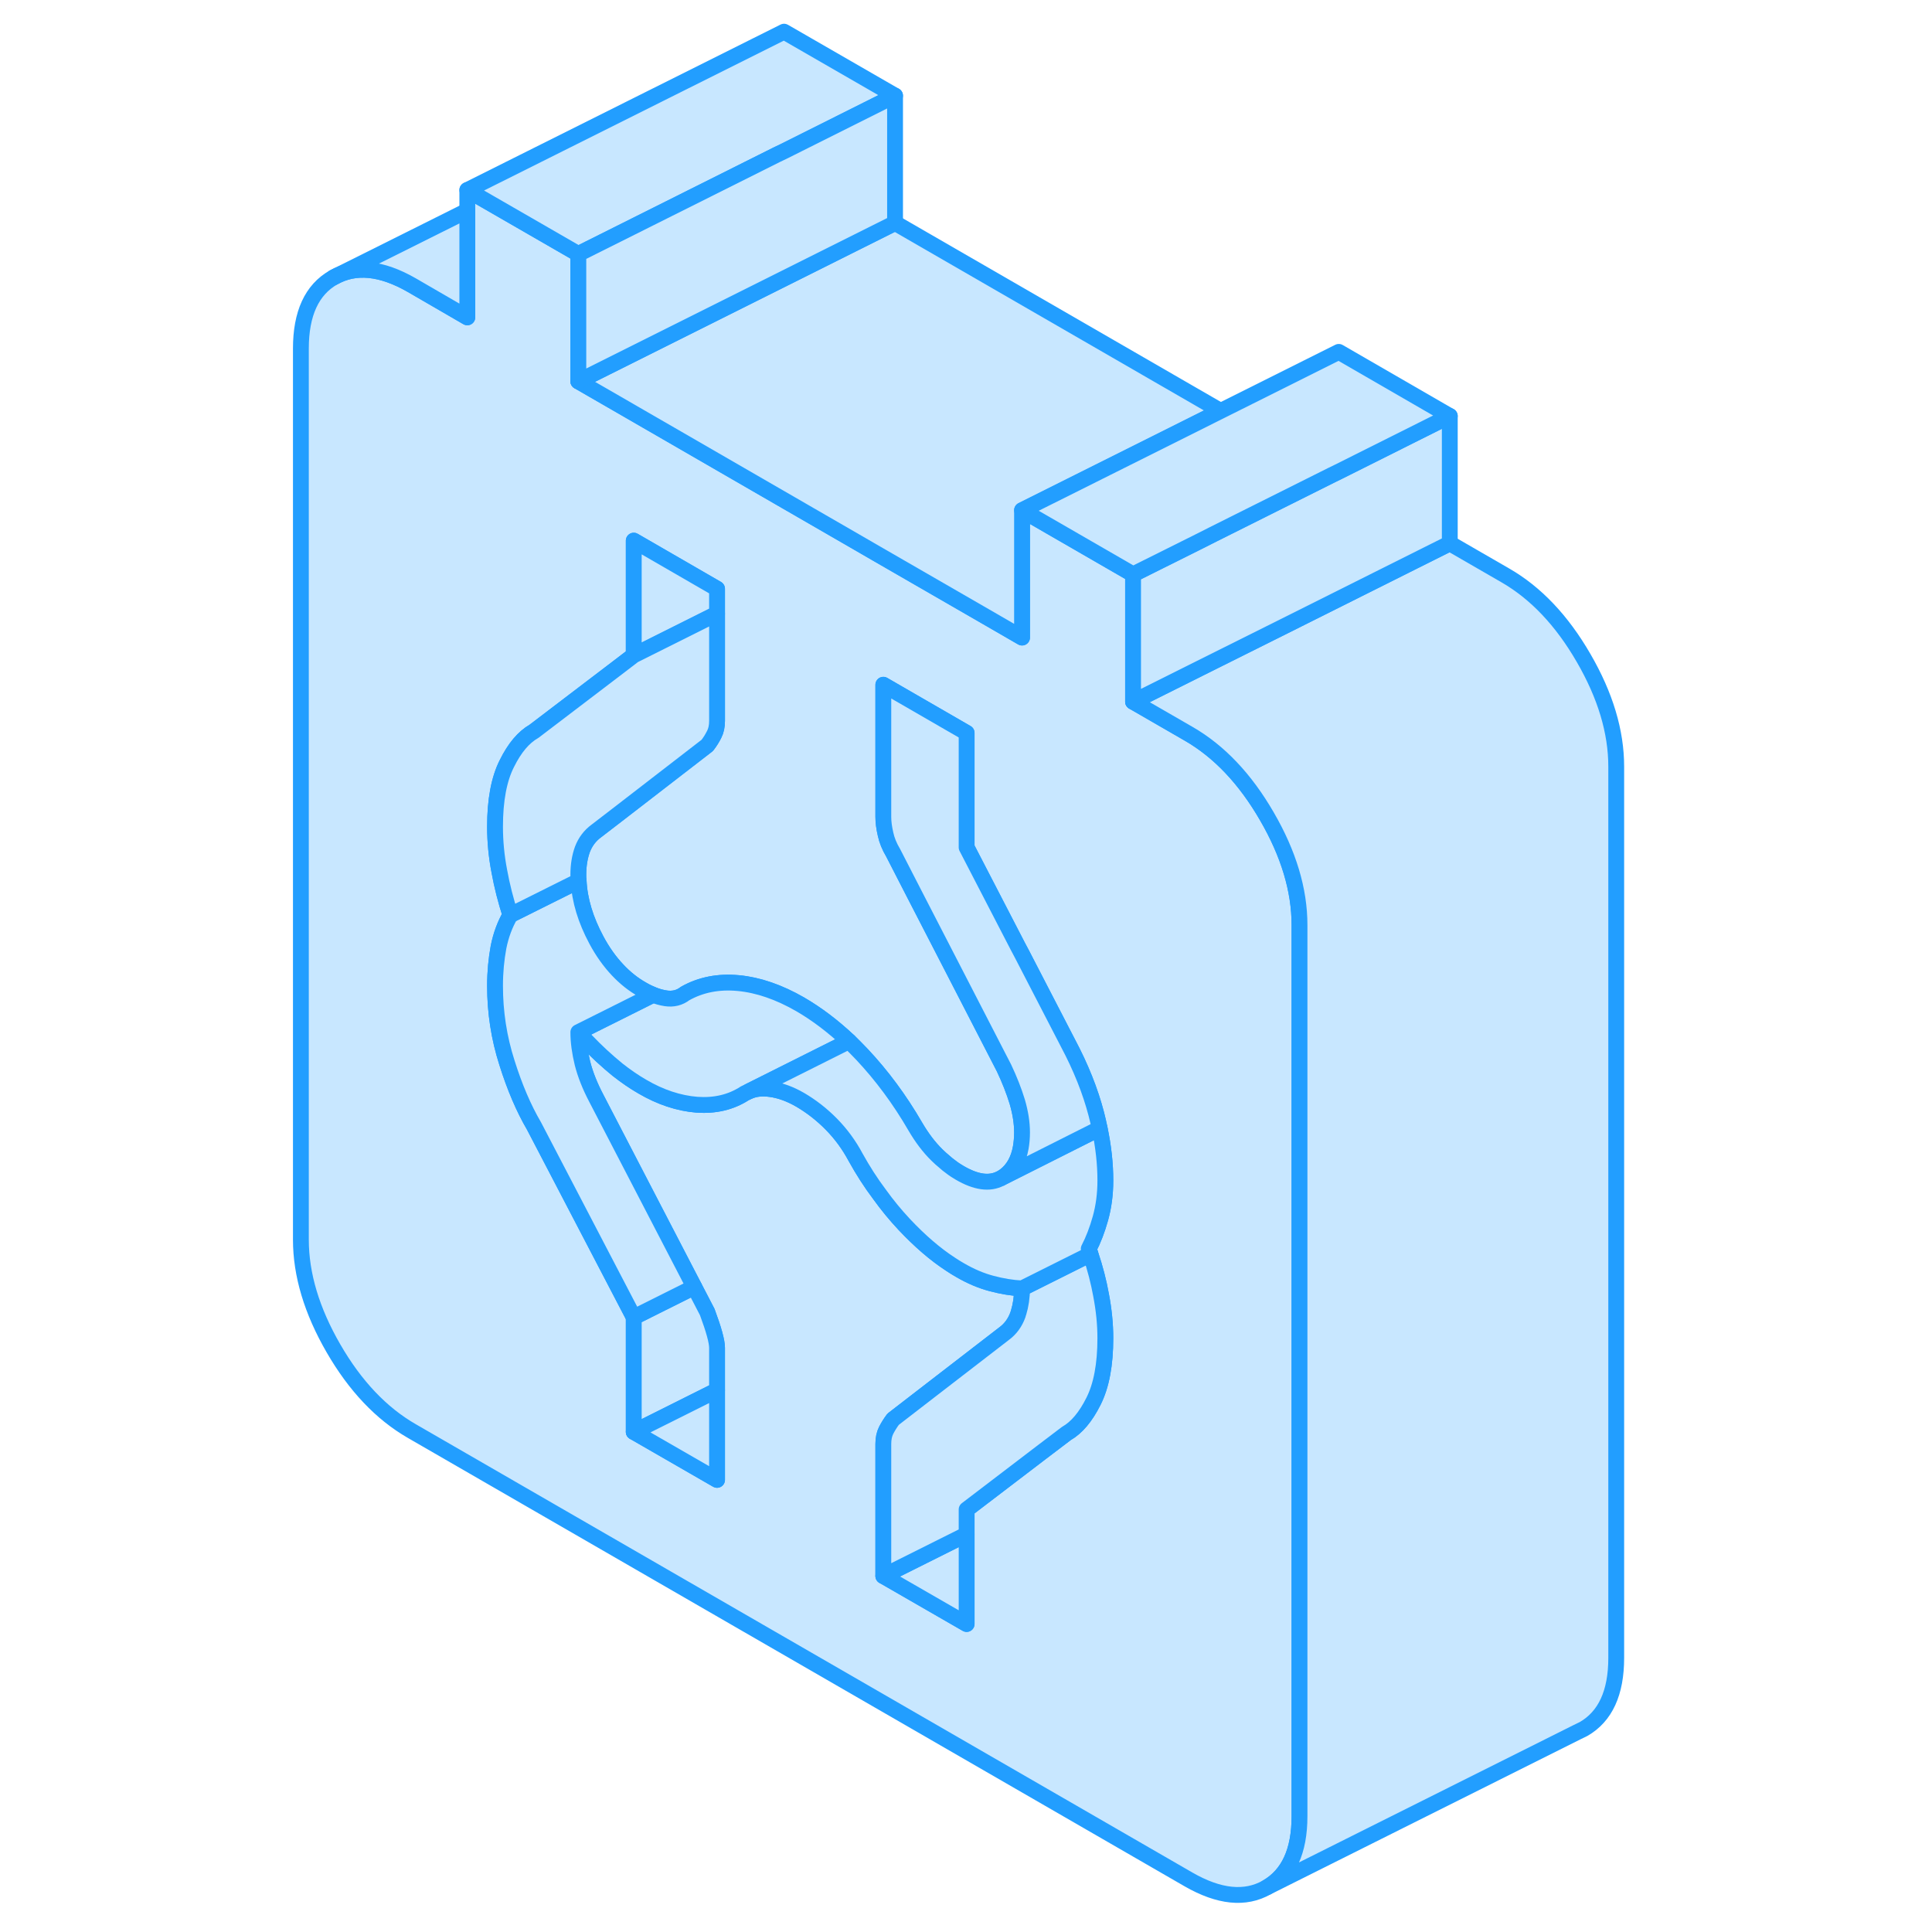 <svg width="48" height="48" viewBox="0 0 88 122" fill="#c8e7ff" xmlns="http://www.w3.org/2000/svg" stroke-width="1px" stroke-linecap="round" stroke-linejoin="round"><path d="M63 51.55C61.63 49.18 59.98 47.44 58.05 46.33L54.55 44.31V36.27L48.28 32.65L47.54 32.22V40.26L45.24 38.93L38.34 34.95L37.2 34.29L22 25.51L19.52 24.08V16.04L13.71 12.69L12.51 12V20.04L9.01 18.01C7.08 16.9 5.43 16.74 4.06 17.52C2.69 18.3 2 19.8 2 22.01V78.28C2 80.49 2.69 82.78 4.06 85.15C5.43 87.52 7.08 89.26 9.01 90.37L58.05 118.68C59.98 119.79 61.63 119.96 63 119.18C64.37 118.39 65.06 116.9 65.06 114.69V58.41C65.06 56.2 64.37 53.91 63 51.55ZM51.86 79.2C52.16 80.09 52.38 80.95 52.53 81.78C52.71 82.72 52.8 83.63 52.8 84.5C52.8 86.17 52.55 87.5 52.05 88.49C51.56 89.47 50.99 90.15 50.34 90.52L48.72 91.75L44.04 95.32V102.55L38.78 99.52V91.18C38.78 90.84 38.84 90.56 38.96 90.32C39.08 90.09 39.22 89.86 39.4 89.62L41.81 87.76L46.4 84.22C46.81 83.92 47.1 83.52 47.28 83.02C47.29 82.98 47.31 82.94 47.32 82.89C47.46 82.43 47.54 81.91 47.54 81.36C46.9 81.33 46.26 81.22 45.62 81.05C44.97 80.88 44.3 80.6 43.6 80.19C43.41 80.08 43.21 79.96 43.02 79.83C42.05 79.2 41.08 78.36 40.1 77.32C39.54 76.72 39.02 76.09 38.54 75.42C37.99 74.69 37.49 73.91 37.03 73.08C36.62 72.31 36.11 71.61 35.5 70.99C34.89 70.37 34.23 69.86 33.53 69.45C32.89 69.08 32.26 68.85 31.65 68.77C31.15 68.7 30.7 68.74 30.3 68.91L30.03 69.04C29.15 69.61 28.14 69.84 27.01 69.76C25.87 69.67 24.71 69.29 23.55 68.61C23.03 68.31 22.51 67.95 22 67.55C21.83 67.41 21.66 67.27 21.49 67.12C20.82 66.54 20.16 65.89 19.52 65.18C19.52 65.79 19.61 66.44 19.78 67.14C19.96 67.85 20.25 68.58 20.66 69.36L26.84 81.27L27.66 82.85C28.07 83.95 28.28 84.71 28.28 85.11V93.45L23.02 90.42V83.18L16.72 71.1C16.07 69.99 15.5 68.66 15.01 67.1C14.51 65.54 14.26 63.92 14.26 62.25C14.26 61.38 14.34 60.57 14.48 59.81C14.63 59.06 14.88 58.38 15.23 57.78C14.94 56.88 14.7 55.95 14.53 55.01C14.35 54.08 14.26 53.14 14.26 52.2C14.26 50.53 14.51 49.19 15.01 48.21C15.5 47.22 16.07 46.55 16.72 46.18L22 42.16L23.02 41.38V34.14L28.28 37.18V45.52C28.28 45.85 28.22 46.14 28.1 46.37C27.98 46.61 27.84 46.84 27.66 47.07L22 51.44L20.66 52.47C20.25 52.77 19.96 53.16 19.78 53.63C19.61 54.1 19.52 54.63 19.52 55.23C19.52 55.36 19.52 55.5 19.54 55.63C19.6 56.85 19.98 58.09 20.66 59.36C21.05 60.09 21.5 60.72 22 61.25C22.47 61.75 22.98 62.16 23.55 62.48C23.79 62.62 24.02 62.73 24.24 62.82C24.52 62.93 24.78 63 25.04 63.04C25.5 63.11 25.91 63.01 26.26 62.74C27.25 62.18 28.38 61.96 29.63 62.08C30.89 62.2 32.19 62.65 33.53 63.42C34.58 64.03 35.61 64.81 36.61 65.75C36.88 66.02 37.16 66.29 37.43 66.58C38.68 67.91 39.81 69.43 40.8 71.14C41.21 71.84 41.66 72.44 42.16 72.93C42.32 73.09 42.49 73.24 42.65 73.37C42.77 73.48 42.89 73.58 43.02 73.67C43.21 73.82 43.41 73.95 43.6 74.06C44.63 74.66 45.48 74.78 46.17 74.42H46.19L46.32 74.34C46.37 74.31 46.41 74.28 46.45 74.25C46.98 73.85 47.32 73.25 47.46 72.46C47.51 72.17 47.54 71.85 47.54 71.51C47.54 70.91 47.44 70.27 47.24 69.58C47.03 68.89 46.75 68.18 46.4 67.44L43.7 62.2L40.72 56.42L39.4 53.85C39.16 53.45 39 53.05 38.92 52.67C38.83 52.28 38.78 51.92 38.78 51.59V43.24L39.73 43.79L44.04 46.28V53.51L47.28 59.77L47.55 60.28L50.43 65.85C51.25 67.39 51.85 68.89 52.23 70.35C52.31 70.66 52.38 70.96 52.44 71.26C52.68 72.4 52.8 73.49 52.8 74.55C52.8 75.42 52.69 76.21 52.49 76.93C52.29 77.65 52.04 78.3 51.75 78.86C51.79 78.97 51.83 79.09 51.86 79.2Z" stroke="#229EFF" stroke-linejoin="round"/><path d="M28.279 85.11V87.79L23.02 90.42V83.18L26.84 81.27L27.66 82.85C28.07 83.95 28.279 84.71 28.279 85.11Z" stroke="#229EFF" stroke-linejoin="round"/><path d="M28.279 87.79V93.45L23.02 90.42L28.279 87.79Z" stroke="#229EFF" stroke-linejoin="round"/><path d="M44.04 96.89V102.55L38.78 99.52L44.04 96.89Z" stroke="#229EFF" stroke-linejoin="round"/><path d="M36.609 65.75L30.299 68.91L30.029 69.04C29.149 69.61 28.14 69.84 27.009 69.76C25.869 69.67 24.709 69.29 23.549 68.61C23.029 68.31 22.509 67.95 22 67.55C21.829 67.41 21.66 67.27 21.489 67.12C20.82 66.54 20.16 65.89 19.52 65.18L24.239 62.82C24.52 62.93 24.779 63 25.04 63.04C25.5 63.11 25.91 63.01 26.259 62.74C27.25 62.18 28.38 61.96 29.63 62.08C30.89 62.2 32.19 62.65 33.529 63.42C34.58 64.03 35.609 64.81 36.609 65.75Z" stroke="#229EFF" stroke-linejoin="round"/><path d="M60.08 25.95L48.279 31.85L47.539 32.22V40.26L45.239 38.93L38.34 34.95L37.2 34.29L22 25.51L19.52 24.08L39.52 14.08L60.08 25.95Z" stroke="#229EFF" stroke-linejoin="round"/><path d="M52.799 84.5C52.799 86.17 52.549 87.5 52.049 88.49C51.559 89.47 50.989 90.15 50.339 90.52L48.719 91.75L44.039 95.32V96.89L38.779 99.52V91.18C38.779 90.84 38.839 90.56 38.959 90.32C39.079 90.09 39.219 89.86 39.399 89.62L41.809 87.76L46.399 84.22C46.809 83.92 47.099 83.52 47.279 83.02C47.279 82.98 47.309 82.94 47.319 82.89C47.459 82.43 47.539 81.91 47.539 81.36L51.859 79.2C52.159 80.09 52.379 80.95 52.529 81.78C52.709 82.72 52.799 83.63 52.799 84.5Z" stroke="#229EFF" stroke-linejoin="round"/><path d="M52.49 76.93C52.29 77.65 52.04 78.3 51.75 78.86C51.79 78.97 51.83 79.09 51.86 79.2L47.54 81.36C46.9 81.33 46.26 81.22 45.62 81.05C44.97 80.88 44.3 80.6 43.6 80.19C43.41 80.08 43.21 79.96 43.02 79.83C42.05 79.2 41.08 78.36 40.1 77.32C39.54 76.72 39.02 76.09 38.54 75.42C37.99 74.69 37.49 73.91 37.03 73.08C36.62 72.31 36.11 71.61 35.5 70.99C34.89 70.37 34.23 69.86 33.53 69.45C32.89 69.08 32.26 68.85 31.65 68.77C31.15 68.7 30.7 68.74 30.3 68.91L36.61 65.75C36.88 66.02 37.16 66.29 37.43 66.58C38.68 67.91 39.81 69.43 40.8 71.14C41.21 71.84 41.66 72.44 42.16 72.93C42.32 73.09 42.49 73.24 42.65 73.37C42.77 73.48 42.89 73.58 43.02 73.67C43.21 73.82 43.41 73.95 43.6 74.06C44.63 74.66 45.48 74.78 46.17 74.42H46.19L46.32 74.34L52.44 71.26C52.68 72.4 52.8 73.49 52.8 74.55C52.8 75.42 52.69 76.21 52.49 76.93Z" stroke="#229EFF" stroke-linejoin="round"/><path d="M47.459 72.46C47.509 72.17 47.539 71.85 47.539 71.51C47.539 70.91 47.439 70.27 47.239 69.58C47.029 68.89 46.749 68.18 46.399 67.44L43.699 62.2L40.719 56.42L39.399 53.85C39.159 53.45 38.999 53.05 38.919 52.67C38.829 52.28 38.779 51.92 38.779 51.59V43.24L39.729 43.79L44.039 46.28V53.51L47.279 59.77L47.549 60.28L50.429 65.85C51.249 67.39 51.849 68.89 52.229 70.35C52.309 70.66 52.379 70.96 52.439 71.26L46.319 74.34C46.369 74.31 46.409 74.28 46.449 74.25C46.979 73.85 47.319 73.25 47.459 72.46Z" stroke="#229EFF" stroke-linejoin="round"/><path d="M26.84 81.27L23.02 83.18L16.72 71.1C16.07 69.99 15.5 68.66 15.01 67.1C14.51 65.54 14.26 63.92 14.26 62.25C14.26 61.38 14.34 60.57 14.48 59.81C14.63 59.06 14.88 58.38 15.23 57.78L19.54 55.63C19.6 56.85 19.98 58.09 20.66 59.36C21.05 60.09 21.5 60.72 22 61.25C22.47 61.75 22.98 62.16 23.55 62.48C23.79 62.62 24.02 62.73 24.24 62.82L19.52 65.18C19.52 65.79 19.61 66.44 19.78 67.14C19.96 67.85 20.25 68.58 20.66 69.36L26.84 81.27Z" stroke="#229EFF" stroke-linejoin="round"/><path d="M28.279 37.18V38.75L23.02 41.38V34.14L28.279 37.18Z" stroke="#229EFF" stroke-linejoin="round"/><path d="M28.28 38.75V45.52C28.28 45.85 28.22 46.14 28.1 46.37C27.98 46.61 27.84 46.84 27.66 47.07L22 51.44L20.66 52.47C20.25 52.77 19.96 53.16 19.78 53.63C19.61 54.1 19.52 54.63 19.52 55.23C19.52 55.36 19.52 55.5 19.54 55.63L15.23 57.78C14.94 56.88 14.7 55.95 14.53 55.01C14.35 54.08 14.26 53.14 14.26 52.2C14.26 50.53 14.51 49.19 15.01 48.21C15.5 47.22 16.07 46.55 16.72 46.18L22 42.16L23.02 41.38L28.28 38.75Z" stroke="#229EFF" stroke-linejoin="round"/><path d="M85.06 48.41V104.69C85.06 106.9 84.37 108.39 83 109.18L82.57 109.39L63 119.18C64.37 118.39 65.06 116.9 65.06 114.69V58.41C65.06 56.2 64.37 53.91 63 51.55C61.63 49.18 59.98 47.44 58.05 46.33L54.55 44.31L58.83 42.17L64.04 39.57L74.55 34.31L78.05 36.33C79.98 37.44 81.63 39.18 83 41.55C84.37 43.91 85.06 46.2 85.06 48.41Z" stroke="#229EFF" stroke-linejoin="round"/><path d="M74.55 26.27V34.31L64.04 39.57L58.83 42.17L54.55 44.31V36.27L58.78 34.16L59.63 33.73L67.09 30L67.54 29.78L74.55 26.27Z" stroke="#229EFF" stroke-linejoin="round"/><path d="M74.55 26.27L67.54 29.78L67.09 30L59.63 33.73L58.78 34.16L54.55 36.27L48.28 32.65L47.54 32.22L48.28 31.85L60.08 25.95L67.54 22.22L74.55 26.27Z" stroke="#229EFF" stroke-linejoin="round"/><path d="M39.52 6.04L32.51 9.55L32.05 9.77L22 14.8L19.52 16.04L13.71 12.69L12.51 12L32.51 2L39.52 6.04Z" stroke="#229EFF" stroke-linejoin="round"/><path d="M39.52 6.04V14.08L19.52 24.08V16.04L22 14.8L32.05 9.77L32.51 9.55L39.52 6.04Z" stroke="#229EFF" stroke-linejoin="round"/><path d="M12.51 13.3V20.04L9.01 18.01C7.08 16.9 5.43 16.74 4.06 17.52L12.51 13.3Z" stroke="#229EFF" stroke-linejoin="round"/></svg>